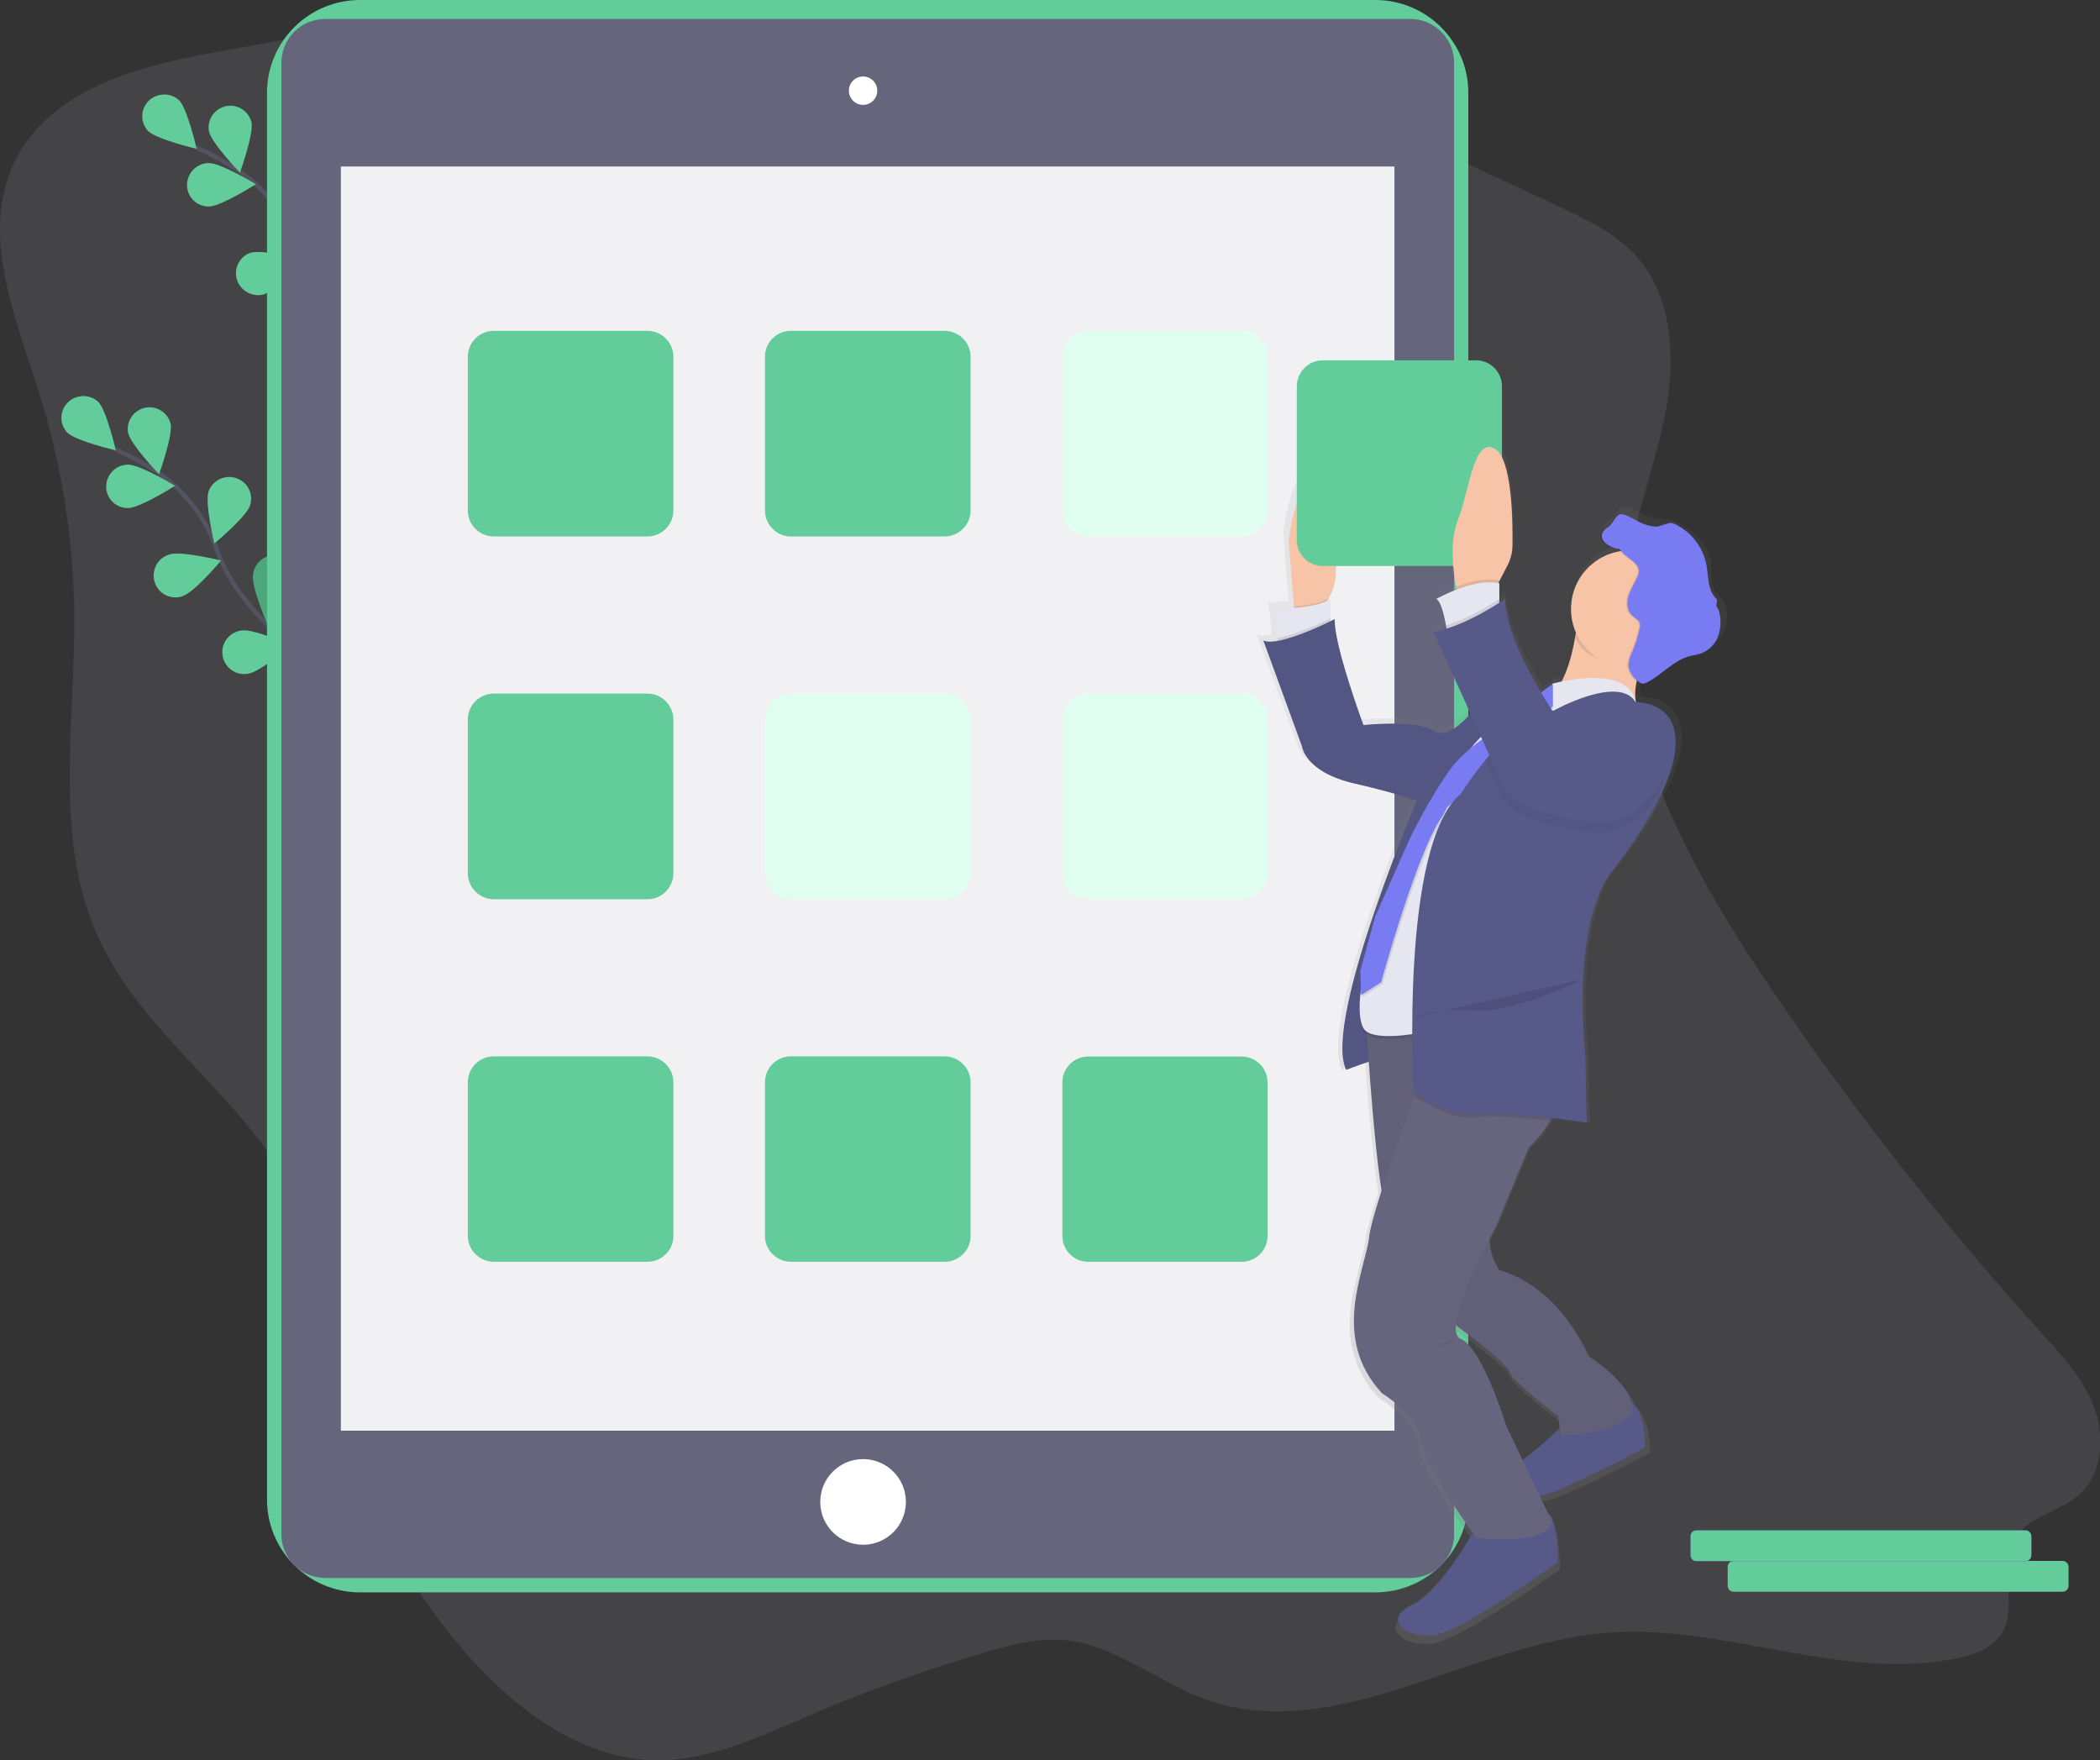 <svg version="1.1" id="Layer_1" xmlns="http://www.w3.org/2000/svg" x="0" y="0" viewBox="0 0 961.1 805.5" style="enable-background:new 0 0 961.1 805.5" xml:space="preserve"><rect x="0" y="0" width="961.1" height="805.5" fill="#333333" stroke="none"/><style>.st1{fill:none;stroke:#535461;stroke-width:2;stroke-miterlimit:10}.st2{fill:#62cc9a}.st3{fill:#671cc9}.st7{fill:#fff}.st8{fill:#e1fff0}.st10{fill:#575988}.st11{opacity:5.000000e-02;enable-background:new}.st12{fill:#67647e}.st13{fill:#f7c4a7}.st14{opacity:.1;enable-background:new}.st15{fill:#e6e6f0}.st16{fill:#797bf2}</style><path d="M97.4 24.1c-36.1 6.5-77.6 18-92.3 53.4-13.3 32.5 2.4 69 12.9 102.6 10.4 33.1 15.8 67.6 16 102.3.3 48.8-9.2 100.3 10.1 144.7 21.8 50.1 75.8 79 94.7 130.3 7.9 21.5 8.9 45 12.7 67.8 8.4 50.4 31.3 97.9 64.9 134.8 22.3 24.5 51.4 45.1 83.6 45.5 24.4.4 47.5-10.7 70.2-20.4 26.4-11.3 53.5-21 81.1-29.1 11.6-3.4 23.6-6.5 35.6-5.5 23.2 2 42.5 19 64.5 27 59.6 21.6 121.2-25.3 184-30.3 53.9-4.3 108 22.8 160.9 11.5 7.8-1.7 16.1-4.7 20.2-11.9 6.8-11.9-1.6-28.4 4.4-40.8s22.3-13.7 31.8-23.1c9.7-9.6 10.5-26.1 5.6-39.1s-14.5-23.4-23.7-33.5c-45.4-50.2-87.3-103.5-125.2-159.6-38.7-57.2-74.9-124.5-64-193.8 3.8-23.9 13-46.4 17.2-70.2s2.5-50.7-12.9-68.6c-9.2-10.7-22.1-16.9-34.6-22.8-116.7-55-241.6-111.4-367.8-90.5-20.5 3.4-40.9 8.8-61.7 9.6-30.1 1.1-58.4-12.4-87.8-8-33.3 4.9-67.1 11.8-100.4 17.7z" style="opacity:.1;fill:#e1e3ff;enable-background:new"/><path class="st1" d="M189.6 170.8s-41.1-22.6-53.3-57.2c-5-14.5-14.6-27.1-27.4-35.7-6.1-4-12.5-7.5-19.2-10.4"/><path class="st2" d="M81.9 45.8c3.9 3.9 8.1 22.3 8.1 22.3s-18.4-4.3-22.3-8.2c-3.7-4.1-3.4-10.4.7-14.1 3.9-3.4 9.7-3.4 13.5 0zm33.2 10.1c1.1 5.4-5.3 23.1-5.3 23.1S96.7 65.4 95.6 60c-.9-5.5 2.8-10.6 8.3-11.5 5-.8 9.9 2.4 11.2 7.4z"/><path class="st3" d="M151.4 93.4c-1.7 5.2-16.3 17.3-16.3 17.3s-4.4-18.3-2.7-23.6c1.7-5.2 7.4-8.1 12.7-6.3 5.3 1.7 8.1 7.4 6.3 12.6zm21.1 34.6c-.8 5.4-13.1 19.8-13.1 19.8s-7.5-17.3-6.6-22.8c.6-5.5 5.5-9.5 11-8.9s9.5 5.5 8.9 11c-.1.3-.1.6-.2.9z"/><path class="st2" d="M95.7 94.5c5.5-.1 21.4-10.2 21.4-10.2s-16.1-9.8-21.6-9.7c-5.5.1-9.9 4.6-9.9 10.1s4.5 9.9 10.1 9.8zm25.1 40.2c5.2-1.7 17.3-16.2 17.3-16.2s-18.3-4.5-23.6-2.8c-5.2 1.9-7.8 7.7-5.9 12.8 1.9 4.9 7.2 7.6 12.2 6.2z"/><path class="st3" d="M150.6 170.3c5.5-.8 19.8-13 19.8-13s-17.3-7.6-22.7-6.8c-5.5.6-9.5 5.5-8.9 11s5.5 9.5 11 8.9c.3 0 .5 0 .8-.1z"/><path class="st1" d="M152.6 308.9s-41.1-22.6-53.3-57.2c-5-14.5-14.6-27.1-27.4-35.7-6.1-4-12.5-7.5-19.2-10.4"/><path class="st2" d="M44.9 183.8c3.9 3.9 8.1 22.3 8.1 22.3s-18.4-4.3-22.3-8.2c-3.7-4.1-3.4-10.4.7-14.1 3.9-3.4 9.7-3.4 13.5 0zm33.2 10.1c1.1 5.4-5.3 23.1-5.3 23.1s-13.1-13.6-14.2-19c-.9-5.5 2.8-10.6 8.3-11.5 5-.8 9.9 2.4 11.2 7.4zm36.3 37.5c-1.7 5.2-16.3 17.3-16.3 17.3s-4.4-18.3-2.7-23.6c1.7-5.2 7.4-8.1 12.7-6.3s8.1 7.4 6.3 12.6z"/><path d="M135.5 266c-.8 5.5-13.1 19.8-13.1 19.8s-7.5-17.3-6.6-22.8c.6-5.5 5.5-9.5 11-8.9s9.5 5.5 8.9 11c-.1.3-.1.6-.2.9z" style="fill:#4ca87a"/><path class="st2" d="M58.7 232.5c5.5-.1 21.4-10.2 21.4-10.2s-16.1-9.8-21.6-9.7-9.9 4.6-9.9 10.1 4.5 9.9 10.1 9.8zm25.1 40.2c5.2-1.7 17.4-16.2 17.4-16.2s-18.3-4.5-23.6-2.8c-5.3 1.5-8.4 7-6.9 12.4s7 8.4 12.4 6.9c.2-.2.5-.2.7-.3zm29.8 35.6c5.5-.8 19.8-13 19.8-13s-17.3-7.6-22.7-6.8c-5.5.6-9.5 5.5-8.9 11s5.5 9.5 11 8.9c.3 0 .5 0 .8-.1z"/><path class="st2" d="M629.4 0H164.8c-23.5 0-42.6 19-42.6 42.5v643.7c0 23.5 19.1 42.5 42.6 42.5h464.6c23.5 0 42.6-19 42.6-42.5V42.5C672 19 652.9 0 629.4 0z"/><path d="M148.8 8.7h496.7c11 0 20 9 20 20v673.4c0 11-9 20-20 20H148.8c-11 0-20-9-20-20V28.7c0-11 8.9-20 20-20z" style="fill:#65657c"/><path style="fill:#f1f1f4" d="M156 76.2h482.2v578.5H156z"/><circle class="st7" cx="395" cy="41.5" r="6.5"/><circle class="st7" cx="395" cy="687.3" r="19.6"/><path class="st2" d="M226 151.4h70.3c6.5 0 11.9 5.3 11.9 11.9v70.3c0 6.5-5.3 11.9-11.9 11.9H226c-6.5 0-11.9-5.3-11.9-11.9v-70.3c0-6.6 5.3-11.9 11.9-11.9z"/><path class="st8" d="M568.3 245.4H498c-6.5 0-11.8-5.3-11.8-11.9v-70.3c0-6.5 5.3-11.9 11.8-11.9h70.3c6.5 0 11.8 5.3 11.8 11.9v70.3c0 6.6-5.3 11.9-11.8 11.9z"/><path class="st2" d="M362 151.4h70.3c6.5 0 11.9 5.3 11.9 11.9v70.3c0 6.5-5.3 11.9-11.9 11.9H362c-6.5 0-11.9-5.3-11.9-11.9v-70.3c0-6.6 5.3-11.9 11.9-11.9zm-136 166h70.3c6.5 0 11.9 5.3 11.9 11.9v70.3c0 6.5-5.3 11.9-11.9 11.9H226c-6.5 0-11.9-5.3-11.9-11.9v-70.3c0-6.6 5.3-11.9 11.9-11.9z"/><path class="st8" d="M568.3 411.4H498c-6.5 0-11.8-5.3-11.8-11.9v-70.3c0-6.5 5.3-11.9 11.8-11.9h70.3c6.5 0 11.8 5.3 11.8 11.9v70.3c0 6.6-5.3 11.9-11.8 11.9zm-206.3-94h70.3c6.5 0 11.9 5.3 11.9 11.9v70.3c0 6.5-5.3 11.9-11.9 11.9H362c-6.5 0-11.9-5.3-11.9-11.9v-70.3c0-6.6 5.3-11.9 11.9-11.9z"/><path class="st2" d="M226 483.4h70.3c6.5 0 11.9 5.3 11.9 11.9v70.3c0 6.5-5.3 11.8-11.9 11.8H226c-6.5 0-11.9-5.3-11.9-11.8v-70.3c0-6.6 5.3-11.9 11.9-11.9zm342.3 94H498c-6.5 0-11.8-5.3-11.8-11.8v-70.3c0-6.5 5.3-11.8 11.8-11.8h70.3c6.5 0 11.8 5.3 11.8 11.8v70.3c0 6.5-5.3 11.8-11.8 11.8zm-206.3-94h70.3c6.5 0 11.9 5.3 11.9 11.9v70.3c0 6.5-5.3 11.8-11.9 11.8H362c-6.5 0-11.9-5.3-11.9-11.8v-70.3c0-6.6 5.3-11.9 11.9-11.9z"/><linearGradient id="SVGID_1_" gradientUnits="userSpaceOnUse" x1="802.263" y1="493.546" x2="802.263" y2="-58.418" gradientTransform="translate(-119.47 258.73)"><stop offset="0" style="stop-color:gray;stop-opacity:.25"/><stop offset=".54" style="stop-color:gray;stop-opacity:.12"/><stop offset="1" style="stop-color:gray;stop-opacity:.1"/></linearGradient><path d="M790 277.9c-.2-1.1-.6-2.1-1.2-3-.7-.8-1.5-1.6-2.3-2.3-4.7-4.4-2.2-12.4-4-18.6-2-6.6-9-11.6-15.1-15-1-.6-2-1-3.1-1.3-1.4-.2-2.8-.3-4.2-.3-2.2-.1-4.3-.6-6.3-1.4-2.9-1.2-5.5-3-8.4-4-.6-.2-1.2-.3-1.8-.3-3.2-.3-3.3 3.7-6.8 6-1.4 1-2.8 2.4-2.8 4.1 0 2.4 2.4 3.9 4.5 4.9s2.6.8 3.1.8h.2c.3 0 .6.3 1.4 1.2-13.3 2.1-23.1 13.5-23.2 26.9 0 3.8.8 7.5 2.3 11-.1.6-.2 1.3-.3 2-1.1 6.5-3 14.2-6.3 20.7l-4.5 1c0 .1 0 .3.1.4l-1 .7-4.2 3c-8.3-13.7-16.7-30.7-17.1-43.5 0 0-1 .7-2.7 1.8v-9.1l-.5-.1.5-1 3.9-7.4c1.5-2.8 2.3-5.9 2.3-9 .2-11.6-.2-40.2-8.2-44.9-10.1-6-12.1 19.9-17.5 33.2-4 9.9-2 24.3-.8 30.9.1.5.2.9.3 1.2-3.3 1.2-6.5 2.7-9.6 4.4 2.1.8 3.7 7.5 4.6 12.3l.3 1.5c-2 .6-4.1 1.1-6.2 1.5l17.4 37.9c-3.7 4.3-11.5 11.8-17.4 7.9-8.1-5.3-33-2.7-33-2.7s-14.2-37.8-13.6-49.1l-2 1v-10.3c-.5.3-.9.6-1.5.8l.5-.9.8-1.4c1.5-2.6 2.3-5.5 2.6-8.5.8-11.6 2.1-41.5-7.1-45.2-11.5-4.6-14.8 28.6-14.8 28.6l2.4 30.1v.7c-5.4.5-9.9.5-9.9.5 1.4 1.4 1.8 8.8 2 13.5v1.3c-2.8.5-5.2.5-6.7-.2l18.2 49.2s1.3 12 24.9 17.3c13.9 3.1 23.5 6 29.2 7.9-9.6 22.8-43 105-33.2 125 0 0 5.2-2 10.6-3.8 1.2 17.2 3.4 43.3 6 60.1-2.8 8.8-5 16.2-5.7 20.4-.1.3-.1.7-.2 1-2 16-18.2 46.5 6.1 72.4 0 0 16.8 10 18.2 21.9 1.1 10.1 18.9 35.1 24.6 42.9-4.5 7.8-17.2 28.2-28.6 33.5-14.2 6.7-2.7 16 10.8 14s58-33.9 58-33.9-.3-20.9-4.5-22.4l-4-8.4c2.2-.3 4.4-1 6.6-1.8 18.2-7.3 43.1-20.6 43.1-20.6s.5-15.6-6.6-21.3c-3.6-11.2-20.4-21.2-20.4-21.2s-12.1-31.2-41.8-39.9c0 0-4.8-6.8-4.6-14.5 1.9-3.7 3.3-6.1 3.3-6.1l15.3-36.4c4-3.5 7.3-7.7 10-12.3.2-.4.4-.8.7-1.3 9.3 1.1 16.5 2.2 16.5 2.2l-.7-31.9c-6.1-65.8 12.8-85.1 12.8-85.1s27-32.6 29.7-55.8c2.5-21.5-15.7-22.5-18.5-22.6-.5-3.2-.4-6.4.3-9.6l.3.2c.6.5 1.3.8 2 .8h.6c.7 0 1.3-.2 1.9-.6 7.1-3.7 12.5-10.4 20.3-12.3 1.6-.4 3.3-.6 4.9-1.1 3.6-1.3 6.5-4 8-7.5 1.3-3.2 1.7-7 .8-10.7zm-99 352c1.3 4.7 22.9 20.6 22.9 20.6l.8 5.7c-5.5 5.2-11.3 10.2-17.4 14.8l-7.7-15.8s-11.5-36.5-21.6-40.5c-1.9-.7-2.5-3-2.2-6.2 6.7 4.8 24.1 17.7 25.2 21.4z" style="fill:url(#SVGID_1_)"/><path class="st10" d="M650.8 360.6s-45.8 106.1-34.7 129c0 0 18.3-7.2 21-5.9 2.7 1.3 28.8-136.9 28.8-136.9l-15.1 13.8z"/><path class="st11" d="M650.8 360.6s-45.8 106.1-34.7 129c0 0 18.3-7.2 21-5.9 2.7 1.3 28.8-136.9 28.8-136.9l-15.1 13.8z"/><path class="st10" d="M675.7 698.4s-15.7 29.5-29.5 36-2.6 15.7 10.5 13.8 56.3-33.4 56.3-33.4-.3-20.6-4.4-22.1-32.9 5.7-32.9 5.7zm41.2-47.8s-22.3 22.3-32.1 24.2c-9.8 2 8.5 15.1 26.2 7.9 17.7-7.2 41.9-20.3 41.9-20.3s.7-21-10.5-22.9-25.5 11.1-25.5 11.1z"/><path class="st12" d="M625.3 468.6s4.6 79.9 10.5 91 28.2 45.2 28.2 45.2 25.5 18.3 26.8 22.9c1.3 4.6 22.3 20.3 22.3 20.3l1.3 9.2s34.7-2 32.7-13.8-20.3-22.9-20.3-22.9-11.8-30.8-40.6-39.3c0 0-9.2-13.1-1.3-23.6 0 0 19.7-49.1 30.8-55s-4.6-39.9-4.6-39.9l-85.8 5.9z"/><path class="st11" d="M625.3 468.6s4.6 79.9 10.5 91 28.2 45.2 28.2 45.2 25.5 18.3 26.8 22.9c1.3 4.6 22.3 20.3 22.3 20.3l1.3 9.2s34.7-2 32.7-13.8-20.3-22.9-20.3-22.9-11.8-30.8-40.6-39.3c0 0-9.2-13.1-1.3-23.6 0 0 19.7-49.1 30.8-55s-4.6-39.9-4.6-39.9l-85.8 5.9z"/><path class="st12" d="m689.4 652.6 21 43.9c-3.3 11.1-34.7 7.2-34.7 7.2s-24.2-32.7-25.5-44.5-17.7-21.6-17.7-21.6c-23.6-25.5-7.9-55.7-5.9-71.4 0-.3.1-.6.1-1 1.7-10.5 12.3-40.9 20.6-63.6 5.6-15.3 10.1-27.1 10.1-27.1s43.9 2 53 17.7c4.2 7.2 2.3 14.7-1 20.7-2.6 4.5-5.8 8.6-9.7 12.1l-14.9 35.9s-26.2 47.8-16.3 51.8 20.9 39.9 20.9 39.9z"/><path class="st13" d="M611.2 264.3c-.2 2.9-1.1 5.8-2.5 8.3l-.7 1.4-3.7 6.6h-11.8l-.3-3.1-2.4-29.6s3.3-32.7 14.4-28.2c9.1 3.7 7.9 33.2 7 44.6z"/><path class="st14" d="m608 274-3.7 6.6h-11.8l-.3-3.1c5.6-.4 12.1-1.4 15.8-3.5z"/><path class="st15" d="M608.9 274.1v15.1l-24.2 6.5s0-1.6-.1-3.8c-.1-4.6-.6-11.9-1.9-13.3 0 .1 19.6.1 26.2-4.5z"/><path class="st14" d="M608.9 283v6.2l-24.2 6.5s0-1.6-.1-3.8c8.1-1.3 19.7-6.7 24.3-8.9z"/><path class="st13" d="M750.2 307.8c-4.8 13.8 1.4 20 1.4 20s-58.9 3.9-44.5-6.5c8.4-6.1 12.1-19.6 13.8-29.8.7-4.2 1.1-8.5 1.3-12.7 0 0 47.1-.7 37.3 12.4-3.9 5-7 10.6-9.3 16.6z"/><path class="st14" d="M759.5 291.1c-4.8 6.5-6.4 7.4-8 12.1-1.5.2-3 .4-4.5.4-11.2 0-22.2-2.3-26.2-12.1.7-4.2 1.1-8.5 1.3-12.8.1 0 47.2-.7 37.4 12.4z"/><circle class="st13" cx="745.8" cy="278.7" r="26.8"/><path class="st10" d="M610.9 283.3s-25.5 13.1-32.7 9.8l17.7 48.5s1.3 11.8 24.2 17 34 9.8 34 9.8l42.6-50.4-21.6 5.9s-11.1 15.7-19 10.5-32.1-2.6-32.1-2.6-13.8-37.4-13.1-48.5z"/><path class="st11" d="M610.9 283.3s-25.5 13.1-32.7 9.8l17.7 48.5s1.3 11.8 24.2 17 34 9.8 34 9.8l42.6-50.4-21.6 5.9s-11.1 15.7-19 10.5-32.1-2.6-32.1-2.6-13.8-37.4-13.1-48.5z"/><path class="st14" d="M710.4 314.2s34.6-9.9 38.3 8.5c0 0-16-7.8-38.9 6-1.7 1-3.4 2.1-5 3.3-20.2 14.1-34.3 36-39.9 60.8l-14.6 64.1-1.3 17.2s-21 4.1-24.9-2.1-1.3-26.9 4.6-33.8 15-36.6 15-36.6l5.7-17.2c4.8-14.5 12.4-27.8 22.4-39.3l1.4-1.7c8.6-10.4 19.6-18.5 31.9-23.9 3.3-1.3 5.8-3.1 5.3-5.3z"/><path class="st15" d="M710.4 312.9s34.6-9.9 38.3 8.5c0 0-16-7.8-38.9 6-1.7 1-3.4 2.1-5 3.3-20.2 14.1-34.3 36-39.9 60.8l-14.6 64.1-1.3 17.2s-21 4.1-24.9-2.1-1.3-26.9 4.6-33.8 15.1-36.5 15.1-36.5l5.7-17.2c4.8-14.5 12.4-27.8 22.4-39.3l1.4-1.7c8.6-10.4 19.6-18.5 31.9-23.9 3.2-1.4 5.7-3.2 5.2-5.4z"/><path class="st14" d="m623.3 444.9.3 11.3 9.2-5.9s16.3-59.4 27.8-75.6c1.3-1.9 2-4.8 3.3-5.2l46.8-45.2v-10.5s-23.9 17.7-25.9 21c-.8 1.4-13.4 8.3-21 19-6.8 9.9-12.8 20.3-18 31.1l-15.7 35.4-6.8 24.6z"/><path class="st16" d="M710.7 313.1v10.1l-47.5 45.5c-1.3.5-1.9 3.3-3.3 5.2-11.5 16.2-27.8 75.6-27.8 75.6l-9.2 5.9-.3-11.3 6.8-24.7 15.7-35.4c5.2-10.8 11.2-21.2 18-31.1 7.6-10.7 20.1-17.6 21-19 1.7-2.8 20.2-16.3 25.2-20l1.4-.8z"/><path class="st14" d="M736.8 250.2c-2.1-1-4.4-2.5-4.4-4.9 0-1.7 1.3-3.1 2.7-4 3.7-2.5 3.4-7.2 7.8-5.7 2.9 1 5.4 2.8 8.2 4 2 .8 4 1.3 6.2 1.4 1.3 0 2.7.1 4 .3 1.1.3 2.1.7 3 1.3 6 3.3 10.4 8.9 12.4 15.4 1.8 6.1 1.6 13.3 6.2 17.6.8.7 1.6 1.4 2.3 2.2.6.9 1 1.9 1.2 3 .8 3.6.5 7.4-.9 10.9s-4.3 6.1-7.8 7.4c-1.6.5-3.2.7-4.8 1.1-7.5 1.9-12.8 8.5-19.7 12.1-.5.3-1.2.5-1.8.6-.7-.1-1.4-.4-1.9-.8-2.7-1.9-4.8-4.8-4.8-8.1.2-2 .8-4 1.8-5.8 1.4-3.4 2.5-6.9 3.3-10.5.2-.8.3-1.7.1-2.5-.5-1.6-2.3-2.3-3.5-3.5-2.3-2.1-2.6-5.8-1.7-8.9s2.7-5.7 4-8.6c.5-.9.7-1.8.8-2.8 0-3.8-5.2-5.9-7.4-8.4-3.1-3.5-1.2-.8-5.3-2.8z"/><path class="st16" d="M737.5 250.2c-2.1-1-4.4-2.5-4.4-4.9 0-1.7 1.3-3.1 2.7-4 3.7-2.5 3.4-7.2 7.8-5.7 2.9 1 5.4 2.8 8.2 4 2 .8 4 1.3 6.2 1.4 1.3.1 5.7-2 7-1.7 1.1.3 2.1.7 3 1.3 6 3.3 10.4 8.9 12.4 15.4 1.8 6.1.5 13.7 5.1 18 .8.7-.3 3 .3 3.8.6.9 1 1.9 1.2 3 .8 3.6.5 7.4-.9 10.9s-4.3 6.1-7.8 7.4c-1.6.5-3.2.7-4.8 1.1-7.5 1.9-12.8 8.5-19.7 12.1-.5.3-1.2.5-1.8.6-.7-.1-1.4-.4-1.9-.8-2.7-1.9-4.8-4.8-4.8-8.1.2-2 .8-4 1.8-5.8 1.4-3.4 2.5-6.9 3.3-10.5.2-.8.3-1.7.1-2.5-.5-1.6-2.3-2.3-3.5-3.5-2.3-2.1-2.6-5.8-1.7-8.9s2.7-5.7 4-8.6c.5-.9.7-1.8.8-2.8 0-3.8-5.2-5.9-7.4-8.4-3-3.5-1.2-.8-5.2-2.8z"/><path class="st14" d="M709.4 512.9c-12-1.4-27.1-2.8-33.8-1.7-10.7 1.8-25.7-7.8-28.4-9.5 5.6-15.3 10.1-27.1 10.1-27.1s43.9 2 53 17.7c4.3 7.1 2.4 14.6-.9 20.6z"/><path class="st10" d="M766.7 343.5c-2.6 22.9-28.8 55-28.8 55s-18.3 19-12.4 83.8l.7 31.4s-38.6-5.9-50.4-3.9c-11.8 2-28.8-9.8-28.8-9.8s-6.6-113.3 21.6-136.8c3.5-5.4 7.2-10.5 11.3-15.5 7.6-9.1 17.8-19.5 27.5-22 1.2-.3 2.5-.5 3.8-.6 0 0 29.5-16.4 37.3-3.9-.1.1 20.8-.6 18.2 22.3z"/><path class="st14" d="M647.2 465.7s10.5-4.6 28.2-3.3c17.7 1.3 49.2-14.4 49.2-14.4"/><path class="st11" d="M666.2 611.7s.7 2-7.9 4.6-11.1 5.2-11.1 5.2"/><path class="st2" d="M675.6 259h-70.3c-6.5 0-11.8-5.3-11.8-11.9v-70.3c0-6.5 5.3-11.9 11.8-11.9h70.3c6.5 0 11.8 5.3 11.8 11.9v70.3c.1 6.6-5.2 11.9-11.8 11.9z"/><path class="st13" d="M692.2 249.7c0 3.1-.8 6.1-2.2 8.9l-3.8 7.3-2.6 5-16.4 1.3s-.3-1.4-.8-3.6c-1.2-6.5-3.2-20.7.8-30.5 5.2-13.1 7.2-38.6 17-32.7 7.8 4.6 8.2 32.8 8 44.3z"/><path class="st14" d="M686.2 265.6v.2l-2.6 5-16.4 1.3s-.3-1.4-.8-3.6c5.9-2.2 13.6-4.3 19.8-2.9z"/><path class="st15" d="M686.2 266.9v11.8l-23.6 12.4s-.3-2.1-.8-4.9c-.9-4.7-2.4-11.3-4.5-12.1.1 0 17.1-9.8 28.9-7.2z"/><path class="st11" d="M749.9 374c-5.8 5.1-13.5 7.6-21.2 6.8-41.5-4.2-42.6-18.9-42.6-18.9l-6.4-14.1c7.6-9.1 17.8-19.5 27.5-22 6.9 11.1 13 19.1 13 19.1s30.8-23.6 40-1.3c5.3 12.9-2.7 23.6-10.3 30.4z"/><path class="st14" d="M686.2 274.1v4.6l-23.6 12.4s-.3-2.1-.8-4.9c10.2-3.2 20.2-9.4 24.4-12.1z"/><path class="st10" d="M688.8 274.1s-17.7 12.4-32.7 15.1l30.8 68.1s1.1 14.6 42.6 18.9c7.7.8 15.4-1.7 21.2-6.8 7.6-6.7 15.6-17.5 10.2-30.4-9.2-22.3-40 1.3-40 1.3s-31.5-41.3-32.1-66.2z"/><path class="st2" d="M793.4 714.3H944c1.5 0 2.7 1.2 2.7 2.7v8.7c0 1.5-1.2 2.7-2.7 2.7H793.4c-1.5 0-2.7-1.2-2.7-2.7V717c0-1.5 1.2-2.7 2.7-2.7z"/><path class="st3" d="M776.4 700.3H927c1.5 0 2.7 1.2 2.7 2.7v8.7c0 1.5-1.2 2.7-2.7 2.7H776.4c-1.5 0-2.7-1.2-2.7-2.7V703c0-1.5 1.2-2.7 2.7-2.7z"/><path class="st2" d="M776.4 700.3H927c1.5 0 2.7 1.2 2.7 2.7v8.7c0 1.5-1.2 2.7-2.7 2.7H776.4c-1.5 0-2.7-1.2-2.7-2.7V703c0-1.5 1.2-2.7 2.7-2.7z"/></svg>